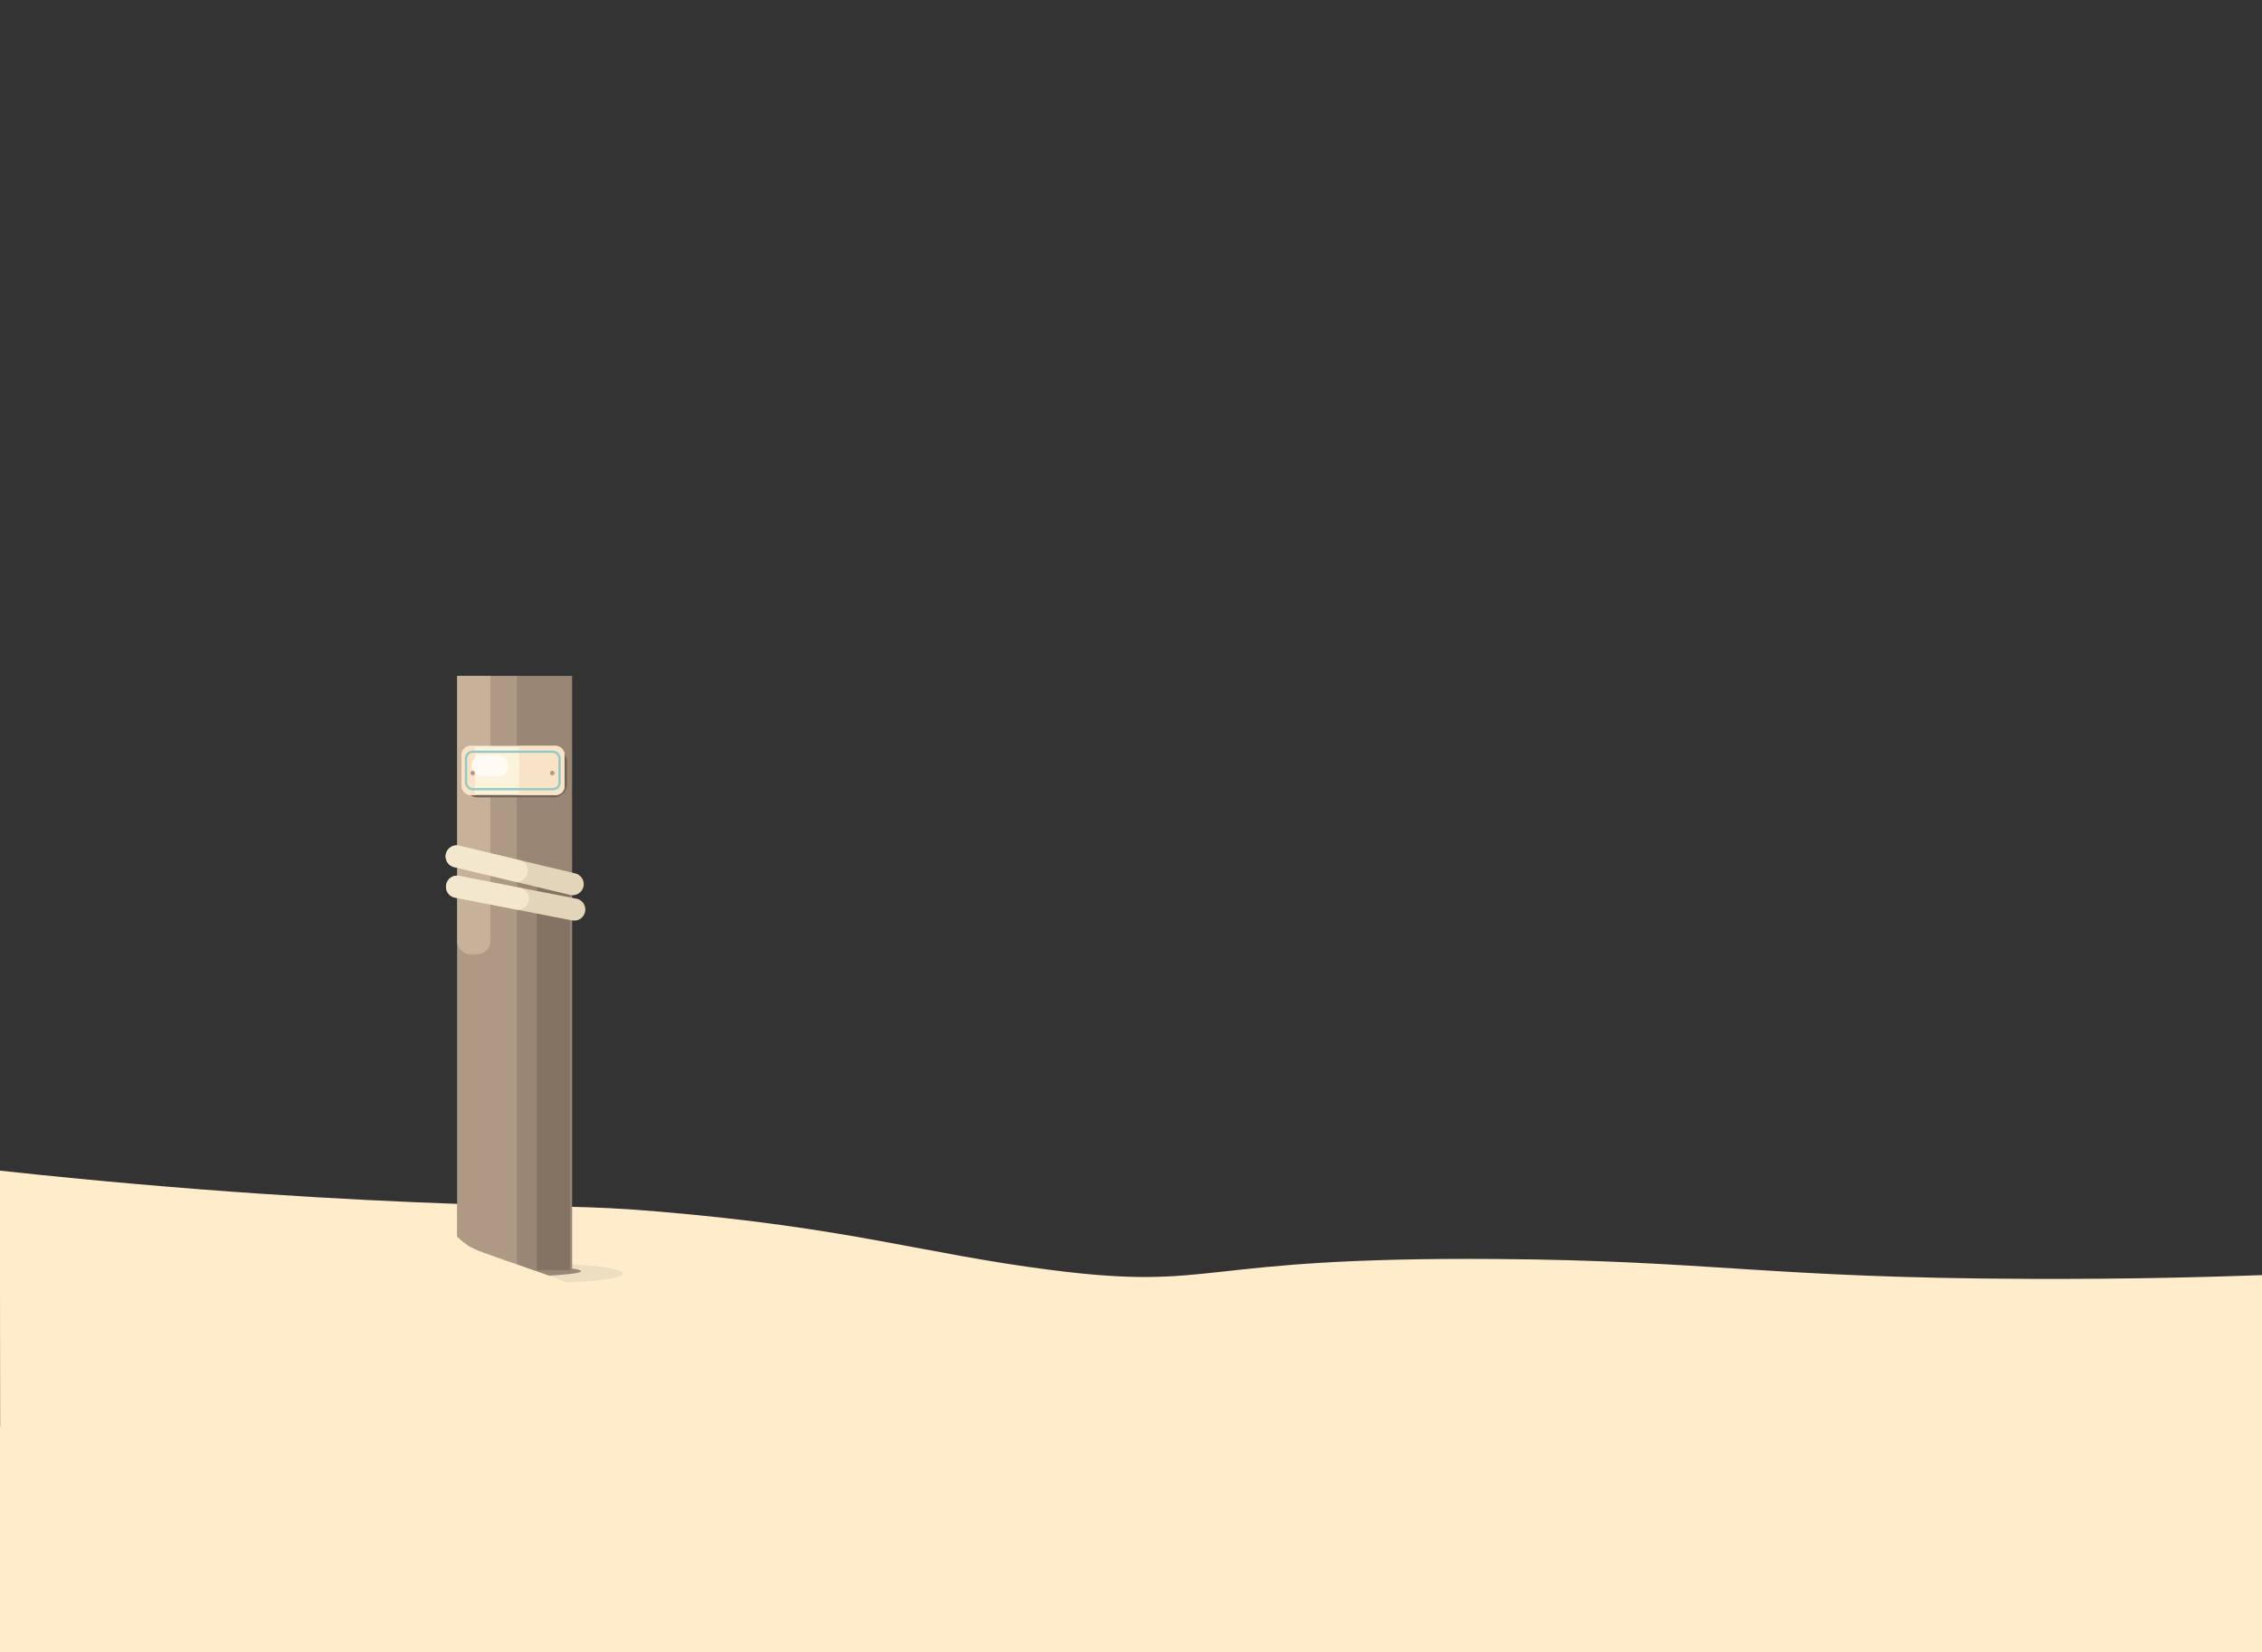 <svg xmlns="http://www.w3.org/2000/svg" xmlns:xlink="http://www.w3.org/1999/xlink" viewBox="0 0 1024 748">
  <rect x="0" y="0" width="1024" height="748" fill="#333333" stroke="none"/>
  <defs>
    <symbol id="a" data-name="post 2" viewBox="0 0 95.31 282.43">
      <g>
        <ellipse cx="54.81" cy="270.5" rx="40.5" ry="4.5" style="fill: #ecddc3"/>
        <ellipse cx="41.31" cy="269.5" rx="35" ry="2.5" style="fill: #998675"/>
        <g>
          <rect x="20.31" width="52" height="270" style="fill: #998675"/>
          <rect x="20.31" width="27" height="270" style="fill: #ad9984"/>
          <path d="M20.31,0h15a0,0,0,0,1,0,0V120a6,6,0,0,1-6,6h-3a6,6,0,0,1-6-6V0A0,0,0,0,1,20.31,0Z" style="fill: #c7b299"/>
          <path d="M62.31,92h3a6,6,0,0,1,6,6V269a0,0,0,0,1,0,0h-15a0,0,0,0,1,0,0V98A6,6,0,0,1,62.31,92Z" style="fill: #847263"/>
        </g>
        <path d="M4.78,255c1-1.14,4.11-4.9,8.53-5s5.56,3.62,12,8c2.6,1.77,9.27,4.06,22.59,8.64,1.71.59,5.28,1.93,10.35,3.63,1.91.64,4.3,1.5,7.56,2.79,14,5.54,13.73,6.85,13.4,7.28-.45.61-2.4,1.41-11,1.21-8.29-.11-15.69,0-22.06.08s-11.87.25-16.21.4c-15.32.51-20.83,1.08-25.39-2.1C-2,275.34-1,261.89,4.78,255Z" style="fill: #ffeccb"/>
        <g>
          <path d="M72.32,110.7l-53-10.3a5,5,0,0,1-4-5.86h0a5,5,0,0,1,5.87-4l53,10.31a5,5,0,0,1,4,5.86h0A5,5,0,0,1,72.32,110.7Z" style="fill: #e3d5ba"/>
          <path d="M46.79,105.74,19.31,100.4a5,5,0,0,1-4-5.86h0a5,5,0,0,1,5.87-4L48.7,95.93a5,5,0,0,1,4,5.86h0A5,5,0,0,1,46.79,105.74Z" style="fill: #f3e7cd"/>
        </g>
        <g>
          <path d="M71.4,99.15,18.89,86.57a5,5,0,0,1-3.7-6h0a5,5,0,0,1,6-3.7L73.73,89.43a5,5,0,0,1,3.7,6h0A5,5,0,0,1,71.4,99.15Z" style="fill: #e3d5ba"/>
          <path d="M46.12,93.1,18.89,86.57a5,5,0,0,1-3.7-6h0a5,5,0,0,1,6-3.7l27.23,6.52a5,5,0,0,1,3.7,6h0A5,5,0,0,1,46.12,93.1Z" style="fill: #f3e7cd"/>
        </g>
      </g>
    </symbol>
  </defs>
  <title>fgqtBF-bg</title>
  <g>
    <path d="M919.1,579c-118.65-.36-144.54-8.33-242.1-9-137.76-1-125.32,14.64-201,5-58-7.38-91.59-19.22-177.86-26.47C264,545.66,255.8,546.77,206,545c-48.38-1.71-118.7-5.51-206-15v52.44H0l.07,63.4H0V748H1024V577.3C1000.87,578.14,964.18,579.17,919.1,579Z" style="fill: #ffeccb"/>
    <g>
      <use width="95.31" height="282.43" transform="translate(186.69 306)" xlink:href="#a"/>
      <rect x="210.11" y="338.77" width="46.59" height="22.23" rx="6" ry="6" style="fill: #736357"/>
      <rect x="209" y="337.71" width="46.59" height="22.23" rx="4" ry="4" style="fill: #fcf3dc"/>
      <path d="M235,337.71h16.59a4,4,0,0,1,4,4v14.23a4,4,0,0,1-4,4H235a0,0,0,0,1,0,0V337.71A0,0,0,0,1,235,337.71Z" style="fill: #f9e3c7"/>
      <path d="M209,337.71h2a4,4,0,0,1,4,4v14.23a4,4,0,0,1-4,4h-2a0,0,0,0,1,0,0V337.71A0,0,0,0,1,209,337.71Z" transform="translate(424 697.65) rotate(-180)" style="fill: #f9e3c7"/>
      <rect x="213.61" y="341.88" width="16.39" height="9.53" rx="4.5" ry="4.5" style="fill: #fffaf4"/>
      <rect x="210.96" y="340.35" width="42.35" height="16.94" rx="3" ry="3" style="fill: none;stroke: #93c9c7;stroke-miterlimit: 10;stroke-width: 1.027px"/>
      <circle cx="214" cy="350" r="1" style="fill: #ad9984"/>
      <circle cx="250" cy="350" r="1" style="fill: #ad9984"/>
    </g>
  </g>
</svg>
